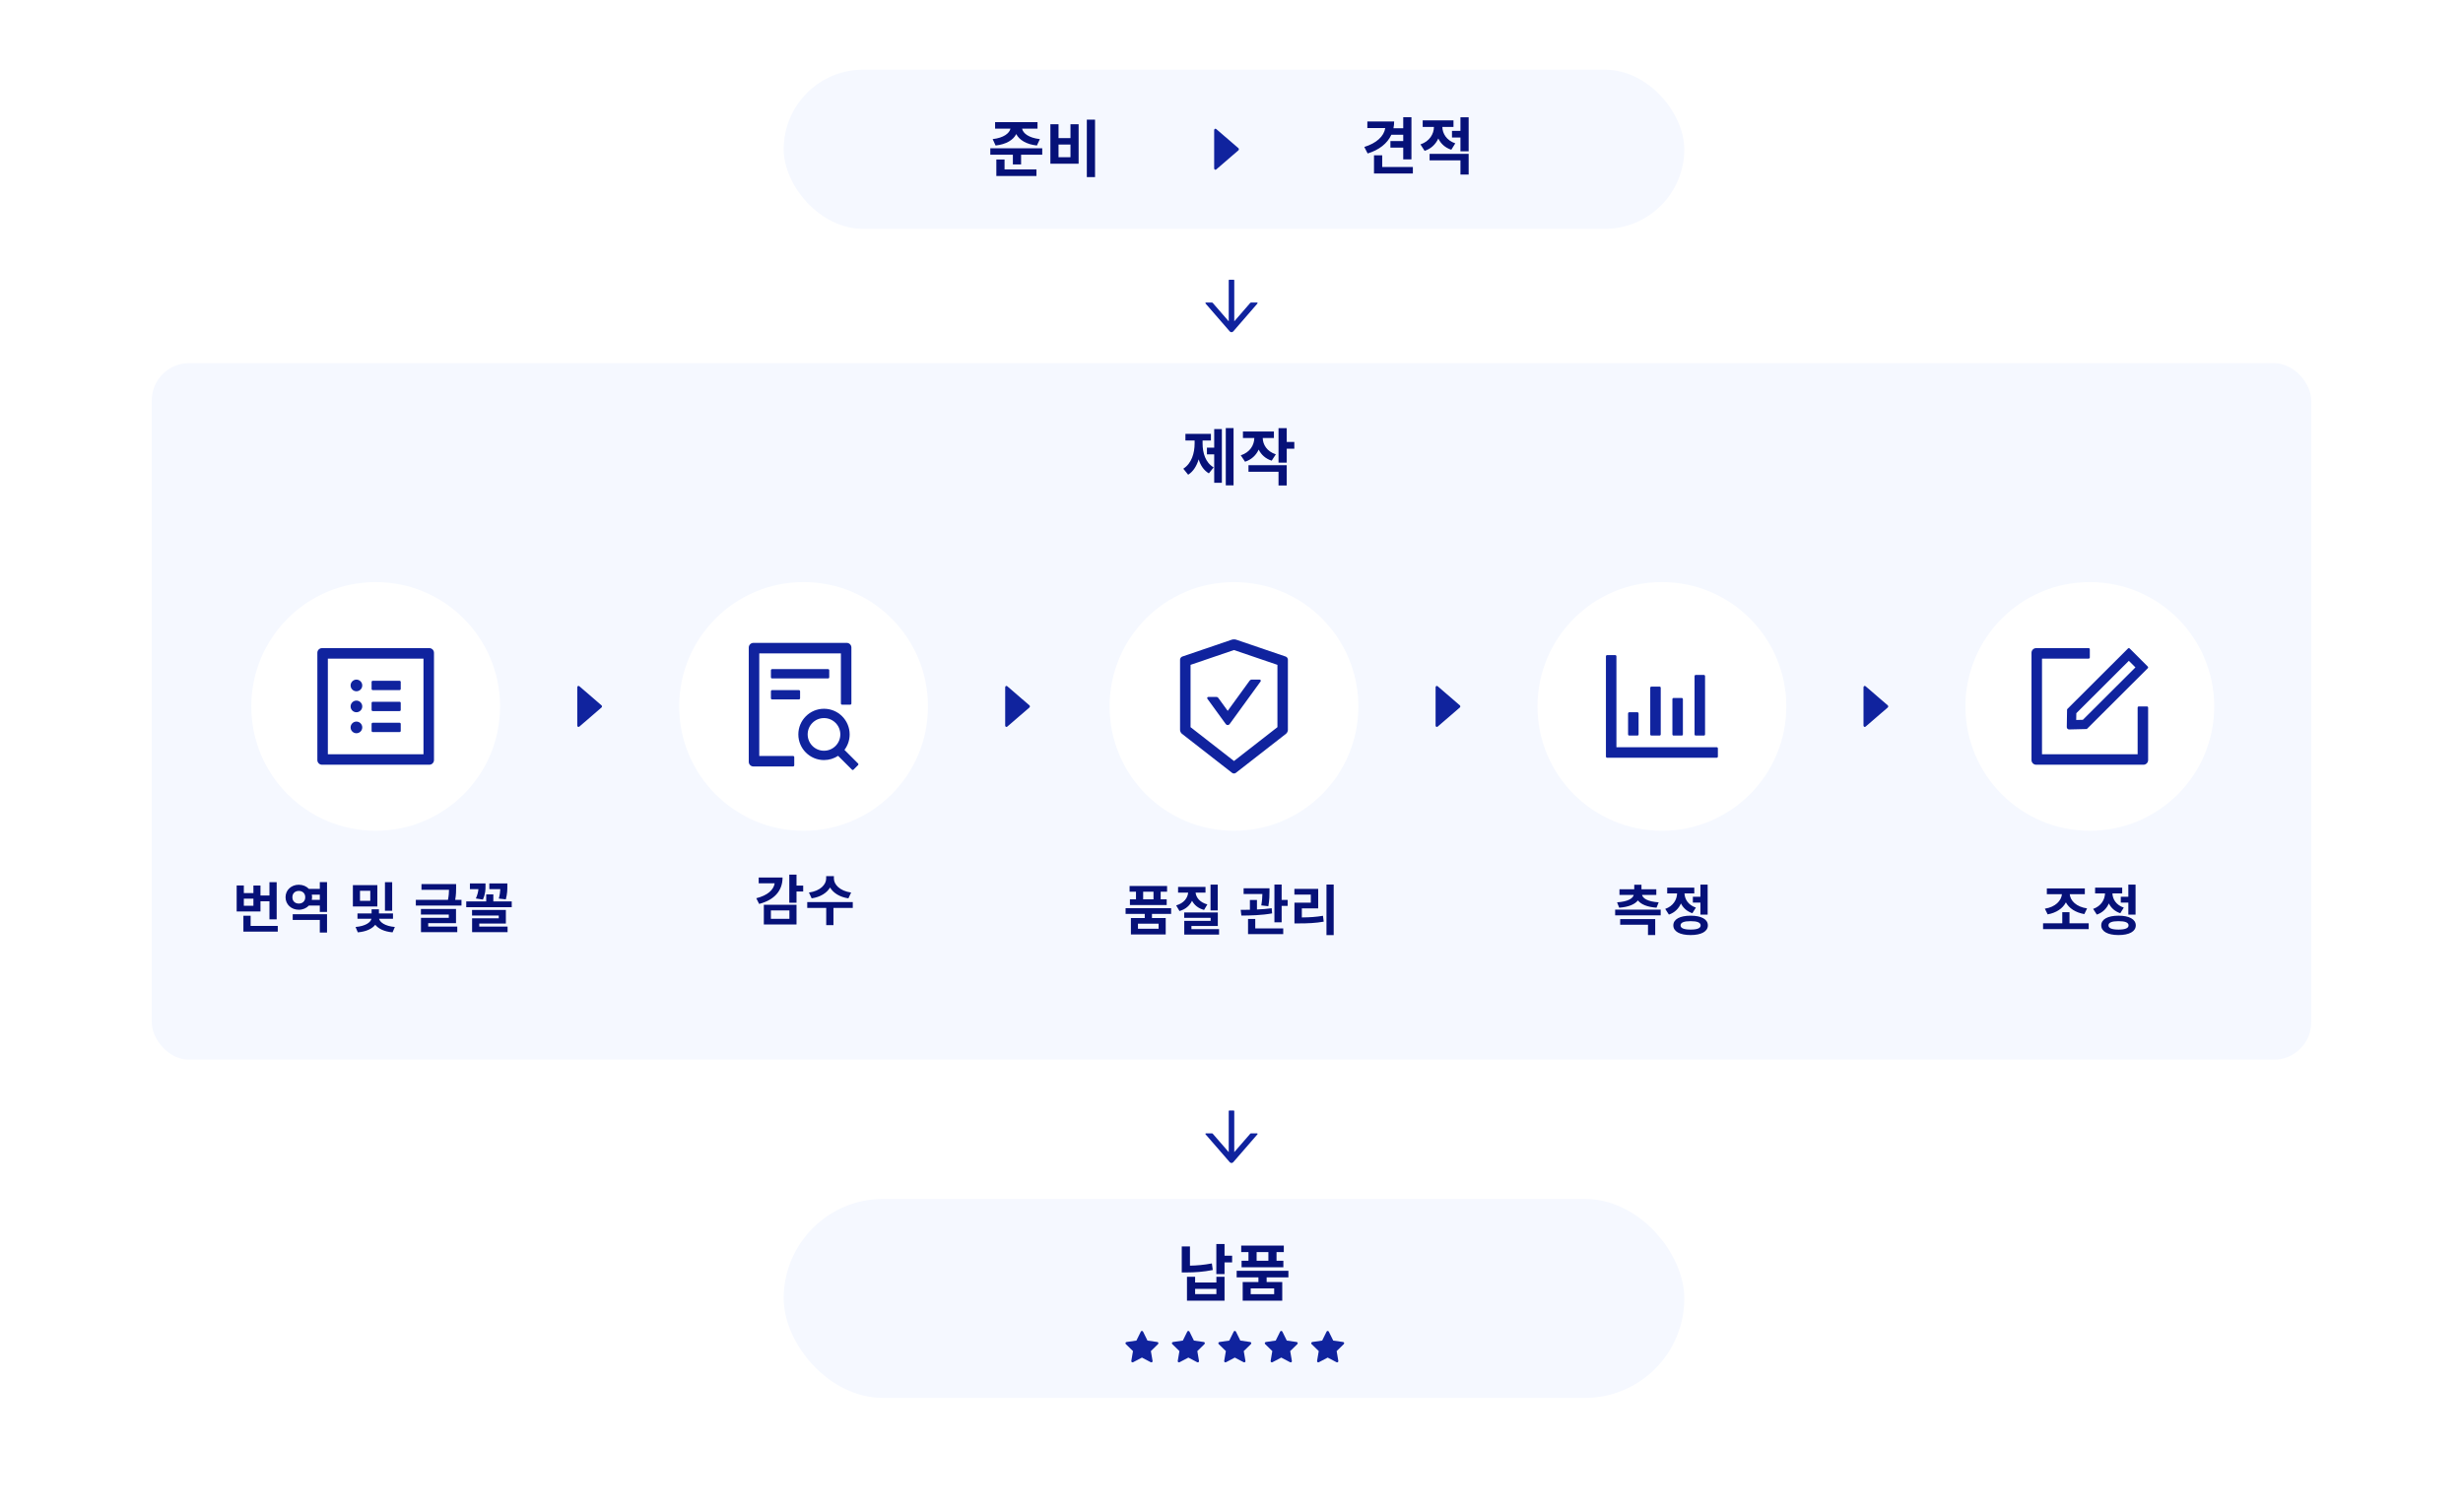 <svg width="990" height="608" viewBox="0 0 990 608" fill="none" xmlns="http://www.w3.org/2000/svg">
<g filter="url(#filter0_d)">
<path fill-rule="evenodd" clip-rule="evenodd" d="M950 59H688.989C688.457 35.161 668.966 16 645 16H347C323.034 16 303.543 35.161 303.011 59H40C31.716 59 25 65.716 25 74V509C25 517.284 31.716 524 40 524H303.038C304.089 551.792 326.951 574 355 574H637C665.049 574 687.911 551.792 688.962 524H950C958.284 524 965 517.284 965 509V74C965 65.716 958.284 59 950 59Z" fill="white"/>
</g>
<rect x="61" y="146" width="868" height="280" rx="15" fill="#F5F8FF"/>
<path d="M483.377 177.1H486.727V174.425H476.477V177.1H480.177V178.225C480.177 182.175 478.977 186.3 475.627 188.425L477.577 190.85C479.652 189.55 481.002 187.3 481.802 184.675C482.552 187.1 483.852 189.1 485.902 190.3L487.827 187.9C484.502 185.95 483.377 182.075 483.377 178.225V177.1ZM488.052 179.975H485.127V182.65H488.052V194.1H491.127V172.5H488.052V179.975ZM492.702 172.1V195.125H495.827V172.1H492.702ZM512.825 182.65C509.2 181.475 507.625 178.75 507.55 176.1H512.05V173.475H499.6V176.1H504.175C504.1 178.95 502.475 181.825 498.725 183.05L500.45 185.625C503.1 184.75 504.9 182.975 505.925 180.75C506.925 182.775 508.65 184.4 511.15 185.2L512.825 182.65ZM501.825 189.65H513.9V195.175H517.2V187.025H501.825V189.65ZM520.25 177.675H517.2V172.125H513.9V186H517.2V180.4H520.25V177.675Z" fill="#061178"/>
<path d="M101.86 364.134H98.01V361.274H101.86V364.134ZM104.698 362.352H108.306V369.59H111.21V354.652H108.306V360.02H104.698V355.994H101.86V359.052H98.01V355.972H95.128V366.444H104.698V362.352ZM100.738 372.23V368.138H97.834V374.54H111.65V372.23H100.738ZM117.655 369.832H128.545V374.914H131.449V367.544H117.655V369.832ZM125.333 361.758C125.399 361.406 125.443 361.054 125.443 360.702C125.443 360.328 125.399 359.998 125.333 359.668H128.545V361.758H125.333ZM120.097 363.254C118.623 363.254 117.523 362.308 117.523 360.702C117.523 359.118 118.623 358.172 120.097 358.172C121.593 358.172 122.693 359.118 122.693 360.702C122.693 362.308 121.593 363.254 120.097 363.254ZM128.545 354.63V357.358H124.167C123.199 356.324 121.747 355.686 120.097 355.686C117.105 355.686 114.773 357.798 114.773 360.702C114.773 363.628 117.105 365.74 120.097 365.74C121.725 365.74 123.177 365.102 124.145 364.068H128.545V366.62H131.449V354.63H128.545ZM157.635 354.652H154.731V366.136H157.635V354.652ZM148.835 362.154H144.699V358.128H148.835V362.154ZM151.673 355.84H141.839V364.42H151.673V355.84ZM157.965 369.37V367.214H152.311V365.564H149.363V367.214H143.687V369.37H149.297C149.011 370.778 146.965 372.318 142.917 372.67L143.819 374.826C147.229 374.54 149.605 373.352 150.837 371.79C152.069 373.33 154.423 374.54 157.789 374.826L158.713 372.67C154.709 372.34 152.685 370.712 152.377 369.37H157.965ZM172.117 371.13H183.293V365.432H169.191V367.676H180.389V368.996H169.213V374.738H183.799V372.494H172.117V371.13ZM182.963 361.758C183.337 359.734 183.337 358.106 183.337 356.808V355.422H169.411V357.732H180.477C180.455 358.854 180.389 360.13 180.059 361.758H167.145V364.046H185.493V361.758H182.963ZM203.312 361.56C203.928 359.316 203.928 357.534 203.928 356.302V355.158H196.69V357.468H201.09C201.046 358.48 200.914 359.69 200.496 361.252L203.312 361.56ZM194.094 361.648C195.15 359.36 195.15 357.446 195.15 356.214V355.158H188.88V357.468H192.29C192.224 358.414 191.982 359.58 191.278 361.208L194.094 361.648ZM192.642 371.284H203.334V365.828H189.738V368.072H200.474V369.172H189.76V374.738H204.016V372.494H192.642V371.284ZM198.296 362.396V359.58H195.436V362.396H187.406V364.706H205.688V362.396H198.296Z" fill="#061178"/>
<g filter="url(#filter1_d)">
<circle cx="151" cy="284" r="50" fill="white"/>
</g>
<path d="M172.562 260.562H129.438C128.4 260.562 127.562 261.4 127.562 262.438V305.562C127.562 306.6 128.4 307.438 129.438 307.438H172.562C173.6 307.438 174.438 306.6 174.438 305.562V262.438C174.438 261.4 173.6 260.562 172.562 260.562ZM170.219 303.219H131.781V264.781H170.219V303.219ZM149.828 277.438H160.609C160.867 277.438 161.078 277.227 161.078 276.969V274.156C161.078 273.898 160.867 273.688 160.609 273.688H149.828C149.57 273.688 149.359 273.898 149.359 274.156V276.969C149.359 277.227 149.57 277.438 149.828 277.438ZM149.828 285.875H160.609C160.867 285.875 161.078 285.664 161.078 285.406V282.594C161.078 282.336 160.867 282.125 160.609 282.125H149.828C149.57 282.125 149.359 282.336 149.359 282.594V285.406C149.359 285.664 149.57 285.875 149.828 285.875ZM149.828 294.312H160.609C160.867 294.312 161.078 294.102 161.078 293.844V291.031C161.078 290.773 160.867 290.562 160.609 290.562H149.828C149.57 290.562 149.359 290.773 149.359 291.031V293.844C149.359 294.102 149.57 294.312 149.828 294.312ZM140.922 275.562C140.922 276.184 141.169 276.78 141.608 277.22C142.048 277.659 142.644 277.906 143.266 277.906C143.887 277.906 144.483 277.659 144.923 277.22C145.362 276.78 145.609 276.184 145.609 275.562C145.609 274.941 145.362 274.345 144.923 273.905C144.483 273.466 143.887 273.219 143.266 273.219C142.644 273.219 142.048 273.466 141.608 273.905C141.169 274.345 140.922 274.941 140.922 275.562ZM140.922 284C140.922 284.622 141.169 285.218 141.608 285.657C142.048 286.097 142.644 286.344 143.266 286.344C143.887 286.344 144.483 286.097 144.923 285.657C145.362 285.218 145.609 284.622 145.609 284C145.609 283.378 145.362 282.782 144.923 282.343C144.483 281.903 143.887 281.656 143.266 281.656C142.644 281.656 142.048 281.903 141.608 282.343C141.169 282.782 140.922 283.378 140.922 284ZM140.922 292.438C140.922 293.059 141.169 293.655 141.608 294.095C142.048 294.534 142.644 294.781 143.266 294.781C143.887 294.781 144.483 294.534 144.923 294.095C145.362 293.655 145.609 293.059 145.609 292.438C145.609 291.816 145.362 291.22 144.923 290.78C144.483 290.341 143.887 290.094 143.266 290.094C142.644 290.094 142.048 290.341 141.608 290.78C141.169 291.22 140.922 291.816 140.922 292.438Z" fill="#10239E"/>
<path d="M304.956 352.796V355.106H311.38C310.962 357.768 308.498 359.99 303.988 361.112L305.132 363.4C311.138 361.838 314.548 358.186 314.548 352.796H304.956ZM309.862 366.018H317.298V369.384H309.862V366.018ZM307.024 371.65H320.158V363.73H307.024V371.65ZM322.842 356.03H320.158V351.63H317.254V362.916H320.158V358.406H322.842V356.03ZM342.112 358.824C337.514 358.186 335.182 355.546 335.182 353.192V352.224H332.08V353.192C332.08 355.568 329.77 358.186 325.15 358.824L326.25 361.156C329.792 360.628 332.344 358.978 333.642 356.8C334.94 358.978 337.47 360.628 341.012 361.156L342.112 358.824ZM342.772 362.652H324.468V365.006H332.102V371.914H335.006V365.006H342.772V362.652Z" fill="#061178"/>
<g filter="url(#filter2_d)">
<circle cx="323" cy="284" r="50" fill="white"/>
</g>
<path d="M333.313 272.281V269.469C333.313 269.211 333.102 269 332.844 269H310.344C310.086 269 309.875 269.211 309.875 269.469V272.281C309.875 272.539 310.086 272.75 310.344 272.75H332.844C333.102 272.75 333.313 272.539 333.313 272.281ZM310.344 277.438C310.086 277.438 309.875 277.648 309.875 277.906V280.719C309.875 280.977 310.086 281.188 310.344 281.188H321.125C321.383 281.188 321.594 280.977 321.594 280.719V277.906C321.594 277.648 321.383 277.438 321.125 277.438H310.344ZM318.781 303.922H305.188V262.672H338V282.828C338 283.086 338.211 283.297 338.469 283.297H341.75C342.008 283.297 342.219 283.086 342.219 282.828V260.328C342.219 259.291 341.381 258.453 340.344 258.453H302.844C301.807 258.453 300.969 259.291 300.969 260.328V306.266C300.969 307.303 301.807 308.141 302.844 308.141H318.781C319.039 308.141 319.25 307.93 319.25 307.672V304.391C319.25 304.133 319.039 303.922 318.781 303.922ZM344.896 306.939L339.43 301.473C340.736 299.744 341.516 297.588 341.516 295.25C341.516 289.555 336.898 284.938 331.203 284.938C325.508 284.938 320.891 289.555 320.891 295.25C320.891 300.945 325.508 305.562 331.203 305.562C333.301 305.562 335.246 304.936 336.875 303.863L342.424 309.412C342.518 309.506 342.635 309.547 342.752 309.547C342.869 309.547 342.992 309.5 343.08 309.412L344.896 307.596C344.94 307.553 344.974 307.502 344.997 307.445C345.021 307.389 345.033 307.329 345.033 307.268C345.033 307.207 345.021 307.146 344.997 307.09C344.974 307.034 344.94 306.982 344.896 306.939ZM331.203 301.812C327.576 301.812 324.641 298.877 324.641 295.25C324.641 291.623 327.576 288.688 331.203 288.688C334.83 288.688 337.766 291.623 337.766 295.25C337.766 298.877 334.83 301.812 331.203 301.812Z" fill="#10239E"/>
<path d="M463.649 361.548H459.491V358.49H463.649V361.548ZM456.609 361.548H454.167V363.858H468.951V361.548H466.531V358.49H469.105V356.18H454.035V358.49H456.609V361.548ZM465.695 373.384H457.401V371.338H465.695V373.384ZM470.733 367.422V365.112H452.429V367.422H460.129V369.072H454.563V375.672H468.555V369.072H463.033V367.422H470.733ZM489.476 355.63H486.572V366.014H489.476V355.63ZM485.296 363.594C482.26 362.78 480.786 360.822 480.566 358.864H484.548V356.554H473.526V358.864H477.574C477.376 360.998 475.88 363.11 472.756 363.99L474.098 366.256C476.54 365.574 478.212 364.056 479.136 362.142C480.06 363.858 481.644 365.2 483.976 365.816L485.296 363.594ZM478.894 373.538V372.262H489.498V366.828H475.99V369.006H486.616V370.216H476.012V375.738H490.004V373.538H478.894ZM509.81 364.32C510.272 361.768 510.272 359.766 510.272 358.358V357.104H499.866V359.414H507.412C507.39 360.624 507.302 362.098 506.972 363.99L509.81 364.32ZM511.152 365.134C509.26 365.398 507.236 365.552 505.234 365.64V361.812H502.396V365.75C501.076 365.772 499.822 365.772 498.7 365.772L498.964 368.082C502.44 368.06 507.148 367.972 511.328 367.202L511.152 365.134ZM504.552 369.446H501.648V375.54H515.794V373.23H504.552V369.446ZM515.156 361.79V355.608H512.252V370.788H515.156V364.188H517.576V361.79H515.156ZM523.272 365.178H529.85V357.346H520.28V359.656H526.88V362.89H520.302V371.228H522.128C525.802 371.228 528.772 371.096 532.072 370.524L531.764 368.17C528.904 368.654 526.352 368.808 523.272 368.83V365.178ZM533.172 355.608V375.936H536.076V355.608H533.172Z" fill="#061178"/>
<g filter="url(#filter3_d)">
<circle cx="496" cy="284" r="50" fill="white"/>
</g>
<path d="M516.795 263.955L496.885 257.17C496.645 257.088 496.322 257.047 496 257.047C495.678 257.047 495.355 257.088 495.115 257.17L475.205 263.955C474.719 264.119 474.32 264.682 474.32 265.197V293.463C474.32 293.979 474.654 294.658 475.059 294.98L495.256 310.719C495.461 310.877 495.725 310.959 495.994 310.959C496.264 310.959 496.533 310.877 496.732 310.719L516.93 294.98C517.334 294.664 517.668 293.984 517.668 293.463V265.197C517.68 264.682 517.281 264.125 516.795 263.955ZM513.461 292.338L496 305.943L478.539 292.338V267.283L496 261.33L513.461 267.283V292.338ZM489.684 280.561C489.508 280.32 489.227 280.174 488.922 280.174H485.687C485.307 280.174 485.084 280.607 485.307 280.918L492.713 291.113C492.8 291.233 492.915 291.331 493.047 291.398C493.18 291.465 493.326 291.5 493.475 291.5C493.623 291.5 493.769 291.465 493.902 291.398C494.034 291.331 494.149 291.233 494.236 291.113L506.693 273.963C506.916 273.652 506.693 273.219 506.312 273.219H503.078C502.779 273.219 502.492 273.365 502.316 273.605L493.475 285.781L489.684 280.561Z" fill="#10239E"/>
<path d="M650.836 364.914C654.554 364.65 657.084 363.594 658.36 361.988C659.614 363.594 662.122 364.65 665.84 364.914L666.698 362.758C662.298 362.472 660.34 361.174 660.01 359.766H665.752V357.522H659.79V355.696H656.886V357.522H650.946V359.766H656.688C656.358 361.174 654.378 362.472 649.978 362.758L650.836 364.914ZM651.232 371.778H662.408V375.914H665.312V369.49H651.232V371.778ZM649.208 365.684V367.994H667.512V365.684H649.208ZM680.446 360.514V362.868H683.482V367.686H686.386V355.63H683.482V360.514H680.446ZM681.656 364.87C678.576 363.858 677.168 361.482 677.08 359.172H681.018V356.84H670.128V359.172H674.11C674.022 361.702 672.548 364.276 669.336 365.398L670.81 367.686C673.164 366.894 674.77 365.244 675.65 363.198C676.53 364.98 678.048 366.41 680.248 367.136L681.656 364.87ZM679.544 373.714C676.882 373.714 675.496 373.164 675.496 372.02C675.496 370.876 676.882 370.326 679.544 370.326C682.184 370.326 683.57 370.876 683.57 372.02C683.57 373.164 682.184 373.714 679.544 373.714ZM679.544 368.126C675.232 368.126 672.592 369.556 672.592 372.02C672.592 374.484 675.232 375.914 679.544 375.914C683.834 375.914 686.474 374.484 686.474 372.02C686.474 369.556 683.834 368.126 679.544 368.126Z" fill="#061178"/>
<g filter="url(#filter4_d)">
<circle cx="668" cy="284" r="50" fill="white"/>
</g>
<path d="M690.031 300.406H649.719V263.844C649.719 263.586 649.508 263.375 649.25 263.375H645.969C645.711 263.375 645.5 263.586 645.5 263.844V304.156C645.5 304.414 645.711 304.625 645.969 304.625H690.031C690.289 304.625 690.5 304.414 690.5 304.156V300.875C690.5 300.617 690.289 300.406 690.031 300.406ZM654.875 295.719H658.156C658.414 295.719 658.625 295.508 658.625 295.25V286.812C658.625 286.555 658.414 286.344 658.156 286.344H654.875C654.617 286.344 654.406 286.555 654.406 286.812V295.25C654.406 295.508 654.617 295.719 654.875 295.719ZM663.781 295.719H667.062C667.32 295.719 667.531 295.508 667.531 295.25V276.5C667.531 276.242 667.32 276.031 667.062 276.031H663.781C663.523 276.031 663.312 276.242 663.312 276.5V295.25C663.312 295.508 663.523 295.719 663.781 295.719ZM672.688 295.719H675.969C676.227 295.719 676.438 295.508 676.438 295.25V281.07C676.438 280.812 676.227 280.602 675.969 280.602H672.688C672.43 280.602 672.219 280.812 672.219 281.07V295.25C672.219 295.508 672.43 295.719 672.688 295.719ZM681.594 295.719H684.875C685.133 295.719 685.344 295.508 685.344 295.25V271.812C685.344 271.555 685.133 271.344 684.875 271.344H681.594C681.336 271.344 681.125 271.555 681.125 271.812V295.25C681.125 295.508 681.336 295.719 681.594 295.719Z" fill="#10239E"/>
<path d="M823.056 367.598C826.576 366.96 829.128 365.2 830.382 362.78C831.658 365.156 834.232 366.85 837.796 367.488L838.896 365.2C834.54 364.562 832.186 362.12 831.922 359.48H837.994V357.17H822.726V359.48H828.798C828.534 362.12 826.18 364.65 821.934 365.31L823.056 367.598ZM831.834 371.184V366.718H828.93V371.184H821.208V373.538H839.556V371.184H831.834ZM852.446 360.514V362.868H855.482V367.686H858.386V355.63H855.482V360.514H852.446ZM853.656 364.87C850.576 363.858 849.168 361.482 849.08 359.172H853.018V356.84H842.128V359.172H846.11C846.022 361.702 844.548 364.276 841.336 365.398L842.81 367.686C845.164 366.894 846.77 365.244 847.65 363.198C848.53 364.98 850.048 366.41 852.248 367.136L853.656 364.87ZM851.544 373.714C848.882 373.714 847.496 373.164 847.496 372.02C847.496 370.876 848.882 370.326 851.544 370.326C854.184 370.326 855.57 370.876 855.57 372.02C855.57 373.164 854.184 373.714 851.544 373.714ZM851.544 368.126C847.232 368.126 844.592 369.556 844.592 372.02C844.592 374.484 847.232 375.914 851.544 375.914C855.834 375.914 858.474 374.484 858.474 372.02C858.474 369.556 855.834 368.126 851.544 368.126Z" fill="#061178"/>
<g filter="url(#filter5_d)">
<circle cx="840" cy="284" r="50" fill="white"/>
</g>
<path d="M862.969 284H859.688C859.43 284 859.219 284.211 859.219 284.469V303.219H820.781V264.781H839.531C839.789 264.781 840 264.57 840 264.312V261.031C840 260.773 839.789 260.562 839.531 260.562H818.438C817.4 260.562 816.562 261.4 816.562 262.438V305.562C816.562 306.6 817.4 307.438 818.438 307.438H861.562C862.6 307.438 863.438 306.6 863.438 305.562V284.469C863.438 284.211 863.227 284 862.969 284Z" fill="#10239E"/>
<path d="M830.853 285.342L830.742 292.309C830.736 292.83 831.158 293.258 831.68 293.258H831.703L838.617 293.088C838.734 293.082 838.851 293.035 838.933 292.953L863.303 268.637C863.484 268.455 863.484 268.156 863.303 267.975L856.019 260.697C855.926 260.604 855.808 260.562 855.685 260.562C855.562 260.562 855.445 260.609 855.351 260.697L830.988 285.014C830.903 285.102 830.855 285.219 830.853 285.342ZM834.574 286.725L855.685 265.66L858.334 268.303L837.211 289.379L834.533 289.443L834.574 286.725Z" fill="#10239E"/>
<path d="M241.777 283.566L232.852 275.869C232.519 275.583 232.031 275.841 232.031 276.302V291.696C232.031 292.158 232.519 292.416 232.852 292.13L241.777 284.433C242.032 284.213 242.032 283.786 241.777 283.566Z" fill="#10239E"/>
<path d="M413.777 283.566L404.852 275.869C404.519 275.583 404.031 275.841 404.031 276.302V291.696C404.031 292.158 404.519 292.416 404.852 292.13L413.777 284.433C414.032 284.213 414.032 283.786 413.777 283.566Z" fill="#10239E"/>
<path d="M586.777 283.566L577.852 275.869C577.519 275.583 577.031 275.841 577.031 276.302V291.696C577.031 292.158 577.519 292.416 577.852 292.13L586.777 284.433C587.032 284.213 587.032 283.786 586.777 283.566Z" fill="#10239E"/>
<path d="M758.777 283.566L749.852 275.869C749.519 275.583 749.031 275.841 749.031 276.302V291.696C749.031 292.158 749.519 292.416 749.852 292.13L758.777 284.433C759.032 284.213 759.032 283.786 758.777 283.566Z" fill="#10239E"/>
<rect x="315" y="28" width="362" height="64" rx="32" fill="#F5F8FF"/>
<path d="M400.177 58.5C404.477 58.025 407.302 56.25 408.477 53.9C409.702 56.25 412.502 58.025 416.777 58.5L417.977 55.925C413.477 55.425 411.202 53.575 410.827 51.725H417.027V49.1H399.977V51.725H406.152C405.752 53.55 403.452 55.425 399.002 55.925L400.177 58.5ZM403.777 64.125H400.477V70.75H416.602V68.125H403.777V64.125ZM398.052 59.6V62.2H407.127V66.1H410.427V62.2H418.927V59.6H398.052ZM436.85 48.1V71.2H440.15V48.1H436.85ZM422.2 49.95V65.825H433.55V49.95H430.275V55.525H425.475V49.95H422.2ZM425.475 58.1H430.275V63.2H425.475V58.1Z" fill="#061178"/>
<path d="M564.027 54.175V56.7H558.877V59.35H564.027V64.075H567.327V47.125H564.027V51.55H560.102C560.277 50.7 560.377 49.8 560.377 48.85H549.602V51.475H556.802C556.277 54.825 553.252 57.575 548.377 59.075L549.727 61.7C554.352 60.275 557.652 57.675 559.252 54.175H564.027ZM555.577 67.125V62.425H552.277V69.75H567.902V67.125H555.577ZM584.95 57.625C581.4 56.425 579.8 53.65 579.75 51.025H584.225V48.4H571.85V51.025H576.375C576.325 53.875 574.65 56.8 570.95 58.05L572.625 60.65C575.3 59.775 577.1 57.925 578.125 55.675C579.1 57.725 580.825 59.375 583.35 60.2L584.95 57.625ZM574.625 64.475H587.025V70.175H590.325V61.85H574.625V64.475ZM587.025 47.15V52.625H583.625V55.275H587.025V60.825H590.325V47.15H587.025Z" fill="#061178"/>
<path d="M497.777 59.567L488.852 51.87C488.519 51.584 488.031 51.842 488.031 52.303V67.697C488.031 68.159 488.519 68.417 488.852 68.131L497.777 60.434C498.032 60.214 498.032 59.787 497.777 59.567Z" fill="#10239E"/>
<rect x="315" y="482" width="362" height="80" rx="40" fill="#F5F8FF"/>
<path d="M487.102 507.925C484.002 508.525 481.052 508.775 478.302 508.825V501.1H475.002V511.55H476.952C480.202 511.55 483.727 511.325 487.477 510.575L487.102 507.925ZM488.927 520.275H480.377V518.15H488.927V520.275ZM488.927 515.6H480.377V513.3H477.102V522.9H492.202V513.3H488.927V515.6ZM495.252 504.825H492.202V500.125H488.902V512.2H492.202V507.525H495.252V504.825ZM509.825 506.85H505.1V503.375H509.825V506.85ZM501.825 506.85H499.05V509.475H515.85V506.85H513.1V503.375H516.025V500.75H498.9V503.375H501.825V506.85ZM512.15 520.3H502.725V517.975H512.15V520.3ZM517.875 513.525V510.9H497.075V513.525H505.825V515.4H499.5V522.9H515.4V515.4H509.125V513.525H517.875Z" fill="#061178"/>
<path d="M465.189 539.517L461.222 538.941L459.449 535.345C459.4 535.247 459.32 535.167 459.222 535.119C458.975 534.997 458.675 535.098 458.552 535.345L456.778 538.941L452.811 539.517C452.702 539.533 452.602 539.584 452.525 539.662C452.433 539.758 452.382 539.886 452.383 540.018C452.385 540.151 452.439 540.278 452.535 540.37L455.405 543.169L454.727 547.12C454.711 547.212 454.721 547.307 454.756 547.393C454.791 547.48 454.85 547.554 454.925 547.609C455.001 547.664 455.09 547.697 455.183 547.703C455.276 547.71 455.369 547.69 455.452 547.647L459 545.781L462.549 547.647C462.645 547.698 462.758 547.716 462.866 547.697C463.138 547.65 463.32 547.392 463.274 547.12L462.595 543.169L465.466 540.37C465.544 540.294 465.595 540.194 465.611 540.084C465.653 539.811 465.463 539.558 465.189 539.517Z" fill="#10239E"/>
<path d="M502.523 539.517L498.556 538.941L496.782 535.345C496.734 535.247 496.654 535.167 496.556 535.119C496.309 534.997 496.009 535.098 495.885 535.345L494.112 538.941L490.145 539.517C490.035 539.533 489.935 539.584 489.859 539.662C489.766 539.758 489.715 539.886 489.717 540.018C489.719 540.151 489.773 540.278 489.868 540.37L492.739 543.169L492.06 547.12C492.045 547.212 492.055 547.307 492.09 547.393C492.125 547.48 492.184 547.554 492.259 547.609C492.334 547.664 492.424 547.697 492.517 547.703C492.61 547.71 492.703 547.69 492.785 547.647L496.334 545.781L499.882 547.647C499.979 547.698 500.092 547.716 500.2 547.697C500.471 547.65 500.654 547.392 500.607 547.12L499.929 543.169L502.8 540.37C502.878 540.294 502.929 540.194 502.945 540.084C502.987 539.811 502.796 539.558 502.523 539.517Z" fill="#10239E"/>
<path d="M539.855 539.517L535.888 538.941L534.115 535.345C534.066 535.247 533.987 535.167 533.888 535.119C533.641 534.997 533.341 535.098 533.218 535.345L531.445 538.941L527.477 539.517C527.368 539.533 527.268 539.584 527.191 539.662C527.099 539.758 527.048 539.886 527.05 540.018C527.051 540.151 527.106 540.278 527.201 540.37L530.071 543.169L529.393 547.12C529.377 547.212 529.387 547.307 529.422 547.393C529.457 547.48 529.516 547.554 529.592 547.609C529.667 547.664 529.756 547.697 529.849 547.703C529.942 547.71 530.035 547.69 530.118 547.647L533.666 545.781L537.215 547.647C537.312 547.698 537.424 547.716 537.532 547.697C537.804 547.65 537.987 547.392 537.94 547.12L537.262 543.169L540.132 540.37C540.21 540.294 540.262 540.194 540.277 540.084C540.32 539.811 540.129 539.558 539.855 539.517Z" fill="#10239E"/>
<path d="M483.855 539.517L479.888 538.941L478.115 535.345C478.066 535.247 477.987 535.167 477.888 535.119C477.641 534.997 477.341 535.098 477.218 535.345L475.445 538.941L471.477 539.517C471.368 539.533 471.268 539.584 471.191 539.662C471.099 539.758 471.048 539.886 471.05 540.018C471.051 540.151 471.106 540.278 471.201 540.37L474.071 543.169L473.393 547.12C473.377 547.212 473.387 547.307 473.422 547.393C473.457 547.48 473.516 547.554 473.592 547.609C473.667 547.664 473.756 547.697 473.849 547.703C473.942 547.71 474.035 547.69 474.118 547.647L477.666 545.781L481.215 547.647C481.312 547.698 481.424 547.716 481.532 547.697C481.804 547.65 481.987 547.392 481.94 547.12L481.262 543.169L484.132 540.37C484.21 540.294 484.262 540.194 484.277 540.084C484.32 539.811 484.129 539.558 483.855 539.517Z" fill="#10239E"/>
<path d="M521.189 539.517L517.222 538.941L515.449 535.345C515.4 535.247 515.32 535.167 515.222 535.119C514.975 534.997 514.675 535.098 514.552 535.345L512.778 538.941L508.811 539.517C508.702 539.533 508.602 539.584 508.525 539.662C508.433 539.758 508.382 539.886 508.383 540.018C508.385 540.151 508.439 540.278 508.535 540.37L511.405 543.169L510.727 547.12C510.711 547.212 510.721 547.307 510.756 547.393C510.791 547.48 510.85 547.554 510.925 547.609C511.001 547.664 511.09 547.697 511.183 547.703C511.276 547.71 511.369 547.69 511.452 547.647L515 545.781L518.549 547.647C518.645 547.698 518.758 547.716 518.866 547.697C519.138 547.65 519.32 547.392 519.274 547.12L518.595 543.169L521.466 540.37C521.544 540.294 521.595 540.194 521.611 540.084C521.653 539.811 521.463 539.558 521.189 539.517Z" fill="#10239E"/>
<path d="M505.254 121.632H502.881C502.746 121.632 502.617 121.69 502.526 121.793L496.113 129.185V112.688C496.113 112.559 496.008 112.453 495.879 112.453H494.121C493.992 112.453 493.886 112.559 493.886 112.688V129.185L487.473 121.793C487.385 121.69 487.257 121.632 487.119 121.632H484.746C484.547 121.632 484.438 121.869 484.57 122.019L494.294 133.225C494.382 133.326 494.49 133.407 494.612 133.463C494.734 133.519 494.867 133.548 495.001 133.548C495.135 133.548 495.268 133.519 495.39 133.463C495.512 133.407 495.621 133.326 495.709 133.225L505.429 122.019C505.561 121.866 505.453 121.632 505.254 121.632Z" fill="#10239E"/>
<path d="M505.254 455.632H502.881C502.746 455.632 502.617 455.69 502.526 455.793L496.113 463.185V446.688C496.113 446.559 496.008 446.453 495.879 446.453H494.121C493.992 446.453 493.886 446.559 493.886 446.688V463.185L487.473 455.793C487.385 455.69 487.257 455.632 487.119 455.632H484.746C484.547 455.632 484.438 455.869 484.57 456.019L494.294 467.225C494.382 467.326 494.49 467.407 494.612 467.463C494.734 467.519 494.867 467.548 495.001 467.548C495.135 467.548 495.268 467.519 495.39 467.463C495.512 467.407 495.621 467.326 495.709 467.225L505.429 456.019C505.561 455.866 505.453 455.632 505.254 455.632Z" fill="#10239E"/>
<defs>
<filter id="filter0_d" x="0" y="0" width="990" height="608" filterUnits="userSpaceOnUse" color-interpolation-filters="sRGB">
<feFlood flood-opacity="0" result="BackgroundImageFix"/>
<feColorMatrix in="SourceAlpha" type="matrix" values="0 0 0 0 0 0 0 0 0 0 0 0 0 0 0 0 0 0 127 0"/>
<feOffset dy="9"/>
<feGaussianBlur stdDeviation="12.5"/>
<feColorMatrix type="matrix" values="0 0 0 0 0.063 0 0 0 0 0.137 0 0 0 0 0.62 0 0 0 0.15 0"/>
<feBlend mode="normal" in2="BackgroundImageFix" result="effect1_dropShadow"/>
<feBlend mode="normal" in="SourceGraphic" in2="effect1_dropShadow" result="shape"/>
</filter>
<filter id="filter1_d" x="86" y="219" width="130" height="130" filterUnits="userSpaceOnUse" color-interpolation-filters="sRGB">
<feFlood flood-opacity="0" result="BackgroundImageFix"/>
<feColorMatrix in="SourceAlpha" type="matrix" values="0 0 0 0 0 0 0 0 0 0 0 0 0 0 0 0 0 0 127 0"/>
<feOffset/>
<feGaussianBlur stdDeviation="7.5"/>
<feColorMatrix type="matrix" values="0 0 0 0 0.063 0 0 0 0 0.137 0 0 0 0 0.62 0 0 0 0.1 0"/>
<feBlend mode="normal" in2="BackgroundImageFix" result="effect1_dropShadow"/>
<feBlend mode="normal" in="SourceGraphic" in2="effect1_dropShadow" result="shape"/>
</filter>
<filter id="filter2_d" x="258" y="219" width="130" height="130" filterUnits="userSpaceOnUse" color-interpolation-filters="sRGB">
<feFlood flood-opacity="0" result="BackgroundImageFix"/>
<feColorMatrix in="SourceAlpha" type="matrix" values="0 0 0 0 0 0 0 0 0 0 0 0 0 0 0 0 0 0 127 0"/>
<feOffset/>
<feGaussianBlur stdDeviation="7.5"/>
<feColorMatrix type="matrix" values="0 0 0 0 0.063 0 0 0 0 0.137 0 0 0 0 0.62 0 0 0 0.1 0"/>
<feBlend mode="normal" in2="BackgroundImageFix" result="effect1_dropShadow"/>
<feBlend mode="normal" in="SourceGraphic" in2="effect1_dropShadow" result="shape"/>
</filter>
<filter id="filter3_d" x="431" y="219" width="130" height="130" filterUnits="userSpaceOnUse" color-interpolation-filters="sRGB">
<feFlood flood-opacity="0" result="BackgroundImageFix"/>
<feColorMatrix in="SourceAlpha" type="matrix" values="0 0 0 0 0 0 0 0 0 0 0 0 0 0 0 0 0 0 127 0"/>
<feOffset/>
<feGaussianBlur stdDeviation="7.5"/>
<feColorMatrix type="matrix" values="0 0 0 0 0.063 0 0 0 0 0.137 0 0 0 0 0.62 0 0 0 0.1 0"/>
<feBlend mode="normal" in2="BackgroundImageFix" result="effect1_dropShadow"/>
<feBlend mode="normal" in="SourceGraphic" in2="effect1_dropShadow" result="shape"/>
</filter>
<filter id="filter4_d" x="603" y="219" width="130" height="130" filterUnits="userSpaceOnUse" color-interpolation-filters="sRGB">
<feFlood flood-opacity="0" result="BackgroundImageFix"/>
<feColorMatrix in="SourceAlpha" type="matrix" values="0 0 0 0 0 0 0 0 0 0 0 0 0 0 0 0 0 0 127 0"/>
<feOffset/>
<feGaussianBlur stdDeviation="7.5"/>
<feColorMatrix type="matrix" values="0 0 0 0 0.063 0 0 0 0 0.137 0 0 0 0 0.62 0 0 0 0.1 0"/>
<feBlend mode="normal" in2="BackgroundImageFix" result="effect1_dropShadow"/>
<feBlend mode="normal" in="SourceGraphic" in2="effect1_dropShadow" result="shape"/>
</filter>
<filter id="filter5_d" x="775" y="219" width="130" height="130" filterUnits="userSpaceOnUse" color-interpolation-filters="sRGB">
<feFlood flood-opacity="0" result="BackgroundImageFix"/>
<feColorMatrix in="SourceAlpha" type="matrix" values="0 0 0 0 0 0 0 0 0 0 0 0 0 0 0 0 0 0 127 0"/>
<feOffset/>
<feGaussianBlur stdDeviation="7.5"/>
<feColorMatrix type="matrix" values="0 0 0 0 0.063 0 0 0 0 0.137 0 0 0 0 0.62 0 0 0 0.1 0"/>
<feBlend mode="normal" in2="BackgroundImageFix" result="effect1_dropShadow"/>
<feBlend mode="normal" in="SourceGraphic" in2="effect1_dropShadow" result="shape"/>
</filter>
</defs>
</svg>

